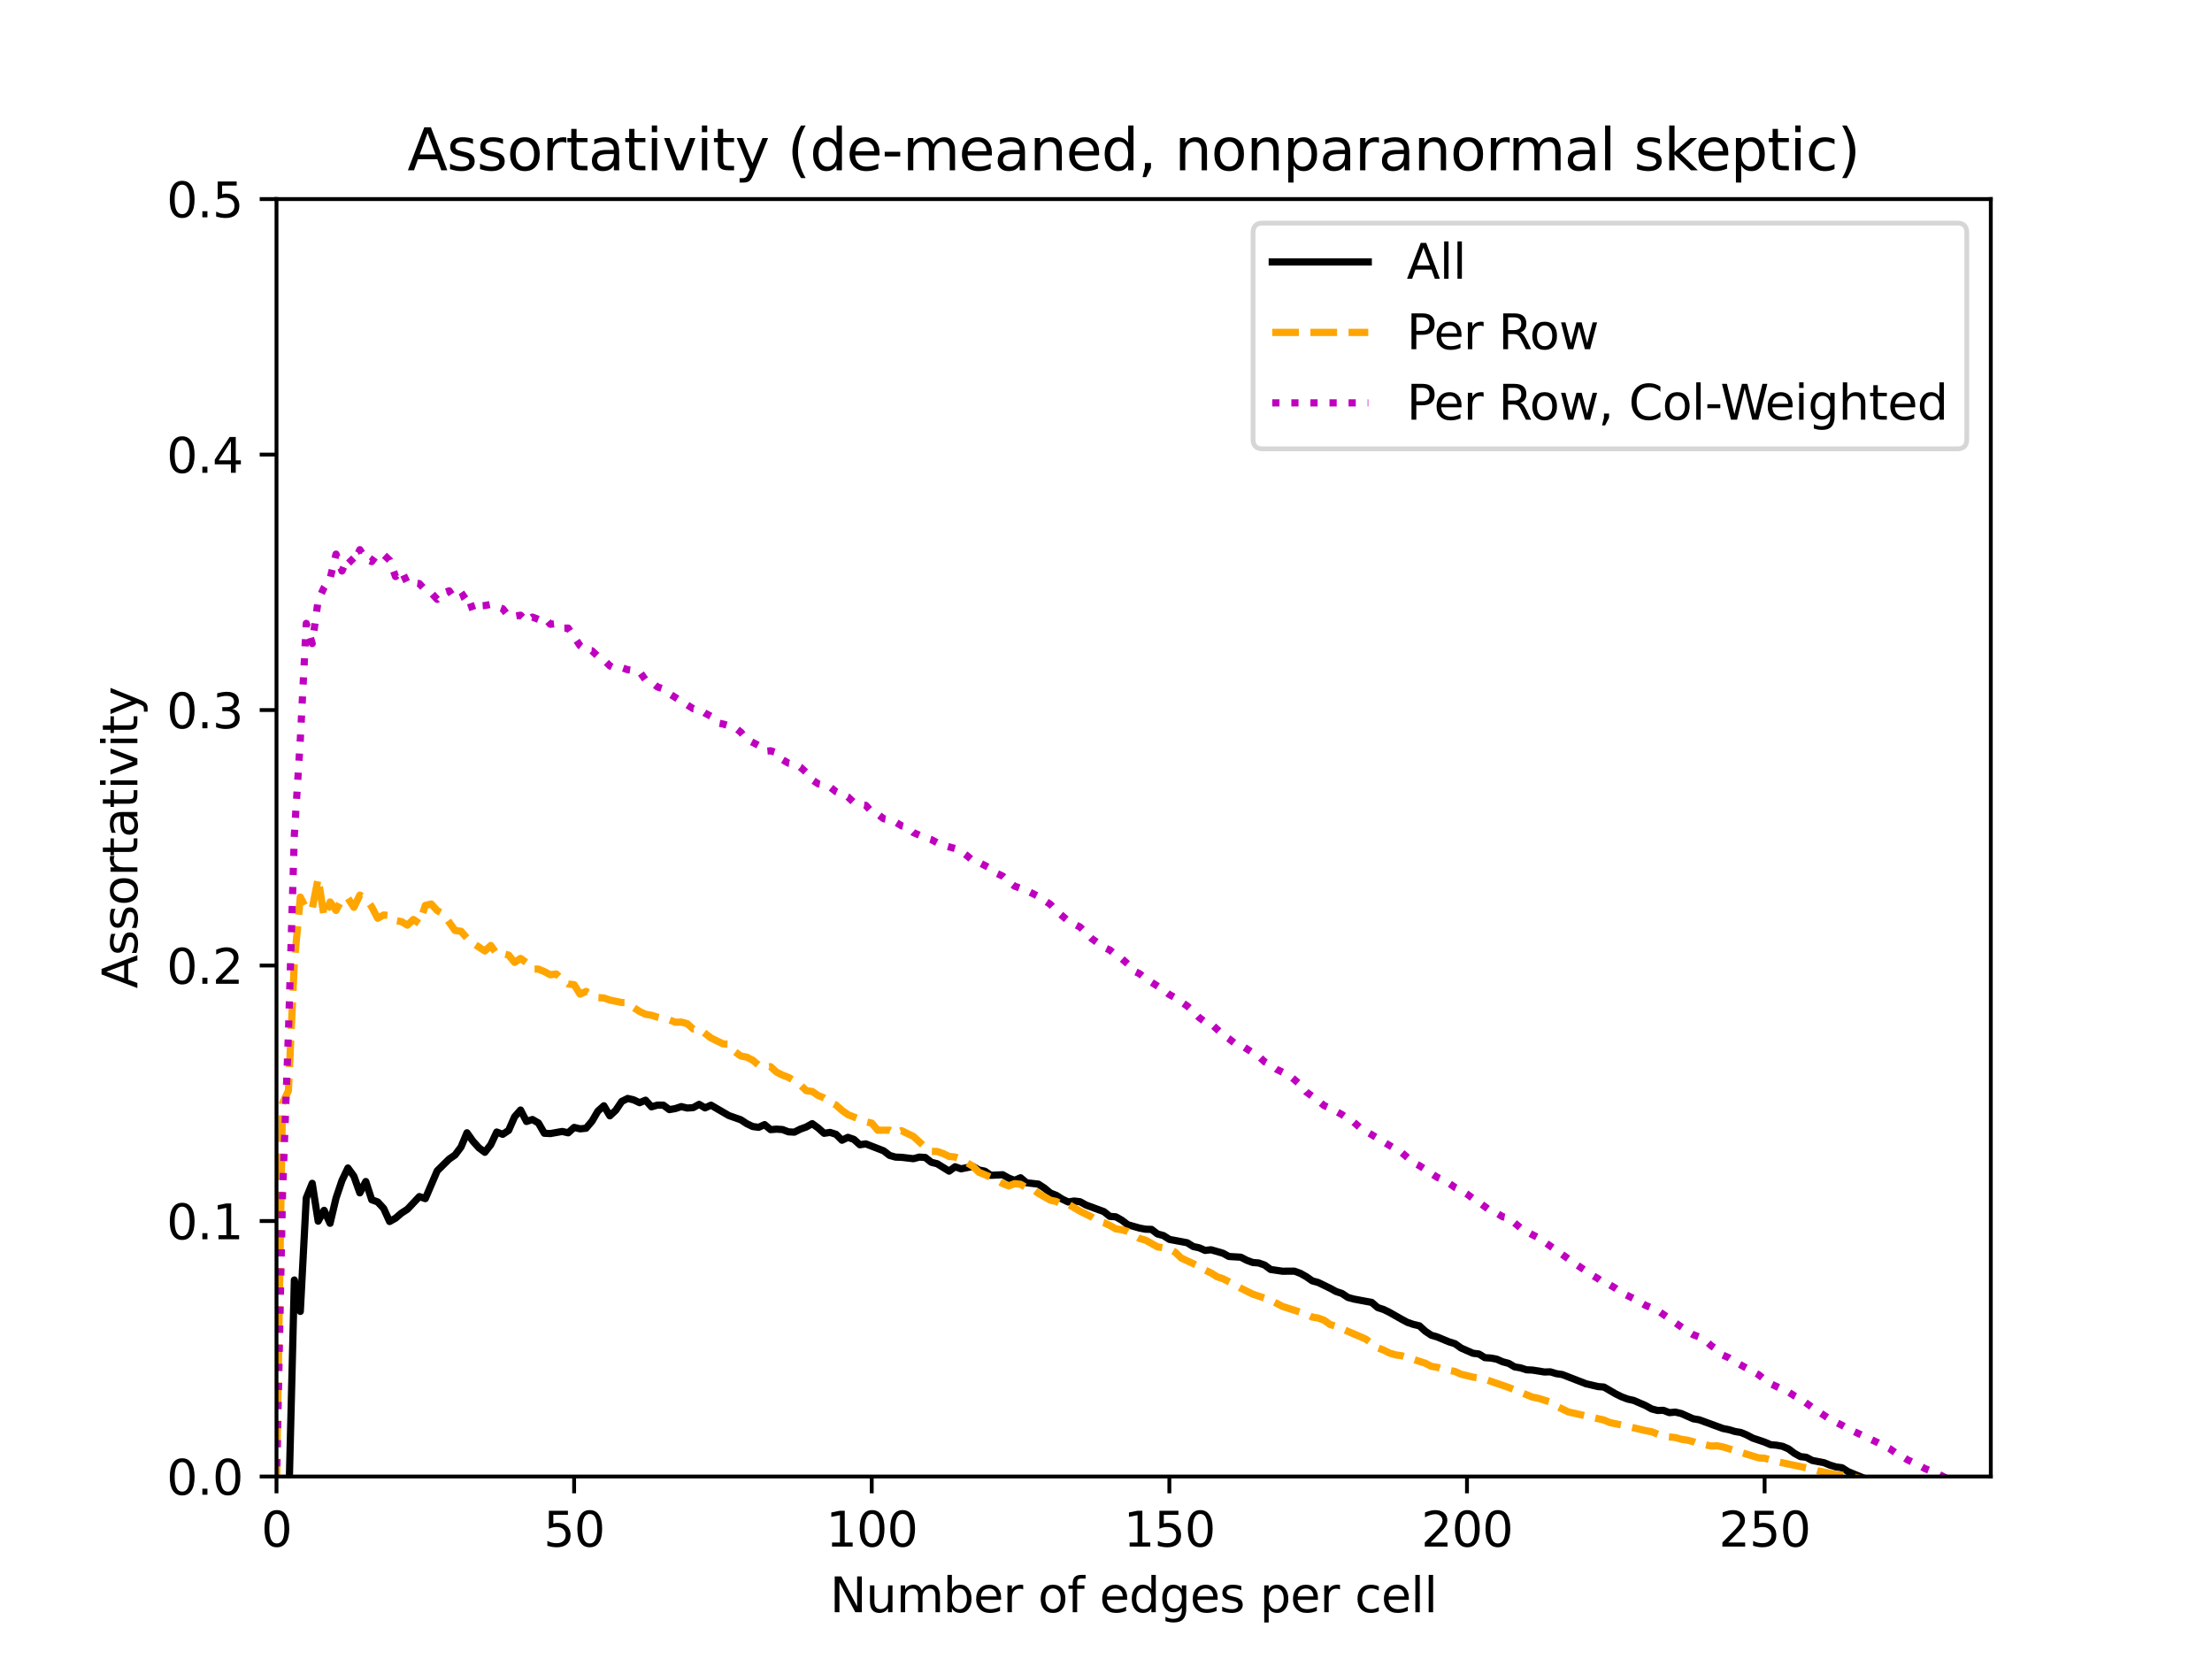 <?xml version="1.0" encoding="utf-8" standalone="no"?>
<!DOCTYPE svg PUBLIC "-//W3C//DTD SVG 1.1//EN"
  "http://www.w3.org/Graphics/SVG/1.1/DTD/svg11.dtd">
<svg xmlns:xlink="http://www.w3.org/1999/xlink" width="460.8pt" height="345.6pt" viewBox="0 0 460.8 345.6" xmlns="http://www.w3.org/2000/svg" version="1.1">
 <defs>
  <style type="text/css">*{stroke-linejoin: round; stroke-linecap: butt}</style>
 </defs>
 <g id="figure_1">
  <g id="patch_1">
   <path d="M 0 345.6 
L 460.8 345.6 
L 460.8 0 
L 0 0 
z
" style="fill: #ffffff"/>
  </g>
  <g id="axes_1">
   <g id="patch_2">
    <path d="M 57.6 307.584 
L 414.72 307.584 
L 414.72 41.472 
L 57.6 41.472 
z
" style="fill: #ffffff"/>
   </g>
   <g id="matplotlib.axis_1">
    <g id="xtick_1">
     <g id="line2d_1">
      <defs>
       <path id="mf413b64a39" d="M 0 0 
L 0 3.5 
" style="stroke: #000000; stroke-width: 0.8"/>
      </defs>
      <g>
       <use xlink:href="#mf413b64a39" x="57.6" y="307.584" style="stroke: #000000; stroke-width: 0.8"/>
      </g>
     </g>
     <g id="text_1">
      <!-- 0 -->
      <g transform="translate(54.419 322.182) scale(0.1 -0.1)">
       <defs>
        <path id="DejaVuSans-30" d="M 2034 4250 
Q 1547 4250 1301 3770 
Q 1056 3291 1056 2328 
Q 1056 1369 1301 889 
Q 1547 409 2034 409 
Q 2525 409 2770 889 
Q 3016 1369 3016 2328 
Q 3016 3291 2770 3770 
Q 2525 4250 2034 4250 
z
M 2034 4750 
Q 2819 4750 3233 4129 
Q 3647 3509 3647 2328 
Q 3647 1150 3233 529 
Q 2819 -91 2034 -91 
Q 1250 -91 836 529 
Q 422 1150 422 2328 
Q 422 3509 836 4129 
Q 1250 4750 2034 4750 
z
" transform="scale(0.016)"/>
       </defs>
       <use xlink:href="#DejaVuSans-30"/>
      </g>
     </g>
    </g>
    <g id="xtick_2">
     <g id="line2d_2">
      <g>
       <use xlink:href="#mf413b64a39" x="119.6" y="307.584" style="stroke: #000000; stroke-width: 0.8"/>
      </g>
     </g>
     <g id="text_2">
      <!-- 50 -->
      <g transform="translate(113.237 322.182) scale(0.1 -0.1)">
       <defs>
        <path id="DejaVuSans-35" d="M 691 4666 
L 3169 4666 
L 3169 4134 
L 1269 4134 
L 1269 2991 
Q 1406 3038 1543 3061 
Q 1681 3084 1819 3084 
Q 2600 3084 3056 2656 
Q 3513 2228 3513 1497 
Q 3513 744 3044 326 
Q 2575 -91 1722 -91 
Q 1428 -91 1123 -41 
Q 819 9 494 109 
L 494 744 
Q 775 591 1075 516 
Q 1375 441 1709 441 
Q 2250 441 2565 725 
Q 2881 1009 2881 1497 
Q 2881 1984 2565 2268 
Q 2250 2553 1709 2553 
Q 1456 2553 1204 2497 
Q 953 2441 691 2322 
L 691 4666 
z
" transform="scale(0.016)"/>
       </defs>
       <use xlink:href="#DejaVuSans-35"/>
       <use xlink:href="#DejaVuSans-30" x="63.623"/>
      </g>
     </g>
    </g>
    <g id="xtick_3">
     <g id="line2d_3">
      <g>
       <use xlink:href="#mf413b64a39" x="181.6" y="307.584" style="stroke: #000000; stroke-width: 0.8"/>
      </g>
     </g>
     <g id="text_3">
      <!-- 100 -->
      <g transform="translate(172.056 322.182) scale(0.1 -0.1)">
       <defs>
        <path id="DejaVuSans-31" d="M 794 531 
L 1825 531 
L 1825 4091 
L 703 3866 
L 703 4441 
L 1819 4666 
L 2450 4666 
L 2450 531 
L 3481 531 
L 3481 0 
L 794 0 
L 794 531 
z
" transform="scale(0.016)"/>
       </defs>
       <use xlink:href="#DejaVuSans-31"/>
       <use xlink:href="#DejaVuSans-30" x="63.623"/>
       <use xlink:href="#DejaVuSans-30" x="127.246"/>
      </g>
     </g>
    </g>
    <g id="xtick_4">
     <g id="line2d_4">
      <g>
       <use xlink:href="#mf413b64a39" x="243.6" y="307.584" style="stroke: #000000; stroke-width: 0.8"/>
      </g>
     </g>
     <g id="text_4">
      <!-- 150 -->
      <g transform="translate(234.056 322.182) scale(0.1 -0.1)">
       <use xlink:href="#DejaVuSans-31"/>
       <use xlink:href="#DejaVuSans-35" x="63.623"/>
       <use xlink:href="#DejaVuSans-30" x="127.246"/>
      </g>
     </g>
    </g>
    <g id="xtick_5">
     <g id="line2d_5">
      <g>
       <use xlink:href="#mf413b64a39" x="305.6" y="307.584" style="stroke: #000000; stroke-width: 0.8"/>
      </g>
     </g>
     <g id="text_5">
      <!-- 200 -->
      <g transform="translate(296.056 322.182) scale(0.1 -0.1)">
       <defs>
        <path id="DejaVuSans-32" d="M 1228 531 
L 3431 531 
L 3431 0 
L 469 0 
L 469 531 
Q 828 903 1448 1529 
Q 2069 2156 2228 2338 
Q 2531 2678 2651 2914 
Q 2772 3150 2772 3378 
Q 2772 3750 2511 3984 
Q 2250 4219 1831 4219 
Q 1534 4219 1204 4116 
Q 875 4013 500 3803 
L 500 4441 
Q 881 4594 1212 4672 
Q 1544 4750 1819 4750 
Q 2544 4750 2975 4387 
Q 3406 4025 3406 3419 
Q 3406 3131 3298 2873 
Q 3191 2616 2906 2266 
Q 2828 2175 2409 1742 
Q 1991 1309 1228 531 
z
" transform="scale(0.016)"/>
       </defs>
       <use xlink:href="#DejaVuSans-32"/>
       <use xlink:href="#DejaVuSans-30" x="63.623"/>
       <use xlink:href="#DejaVuSans-30" x="127.246"/>
      </g>
     </g>
    </g>
    <g id="xtick_6">
     <g id="line2d_6">
      <g>
       <use xlink:href="#mf413b64a39" x="367.6" y="307.584" style="stroke: #000000; stroke-width: 0.8"/>
      </g>
     </g>
     <g id="text_6">
      <!-- 250 -->
      <g transform="translate(358.056 322.182) scale(0.1 -0.1)">
       <use xlink:href="#DejaVuSans-32"/>
       <use xlink:href="#DejaVuSans-35" x="63.623"/>
       <use xlink:href="#DejaVuSans-30" x="127.246"/>
      </g>
     </g>
    </g>
    <g id="text_7">
     <!-- Number of edges per cell -->
     <g transform="translate(172.882 335.861) scale(0.1 -0.1)">
      <defs>
       <path id="DejaVuSans-4e" d="M 628 4666 
L 1478 4666 
L 3547 763 
L 3547 4666 
L 4159 4666 
L 4159 0 
L 3309 0 
L 1241 3903 
L 1241 0 
L 628 0 
L 628 4666 
z
" transform="scale(0.016)"/>
       <path id="DejaVuSans-75" d="M 544 1381 
L 544 3500 
L 1119 3500 
L 1119 1403 
Q 1119 906 1312 657 
Q 1506 409 1894 409 
Q 2359 409 2629 706 
Q 2900 1003 2900 1516 
L 2900 3500 
L 3475 3500 
L 3475 0 
L 2900 0 
L 2900 538 
Q 2691 219 2414 64 
Q 2138 -91 1772 -91 
Q 1169 -91 856 284 
Q 544 659 544 1381 
z
M 1991 3584 
L 1991 3584 
z
" transform="scale(0.016)"/>
       <path id="DejaVuSans-6d" d="M 3328 2828 
Q 3544 3216 3844 3400 
Q 4144 3584 4550 3584 
Q 5097 3584 5394 3201 
Q 5691 2819 5691 2113 
L 5691 0 
L 5113 0 
L 5113 2094 
Q 5113 2597 4934 2840 
Q 4756 3084 4391 3084 
Q 3944 3084 3684 2787 
Q 3425 2491 3425 1978 
L 3425 0 
L 2847 0 
L 2847 2094 
Q 2847 2600 2669 2842 
Q 2491 3084 2119 3084 
Q 1678 3084 1418 2786 
Q 1159 2488 1159 1978 
L 1159 0 
L 581 0 
L 581 3500 
L 1159 3500 
L 1159 2956 
Q 1356 3278 1631 3431 
Q 1906 3584 2284 3584 
Q 2666 3584 2933 3390 
Q 3200 3197 3328 2828 
z
" transform="scale(0.016)"/>
       <path id="DejaVuSans-62" d="M 3116 1747 
Q 3116 2381 2855 2742 
Q 2594 3103 2138 3103 
Q 1681 3103 1420 2742 
Q 1159 2381 1159 1747 
Q 1159 1113 1420 752 
Q 1681 391 2138 391 
Q 2594 391 2855 752 
Q 3116 1113 3116 1747 
z
M 1159 2969 
Q 1341 3281 1617 3432 
Q 1894 3584 2278 3584 
Q 2916 3584 3314 3078 
Q 3713 2572 3713 1747 
Q 3713 922 3314 415 
Q 2916 -91 2278 -91 
Q 1894 -91 1617 61 
Q 1341 213 1159 525 
L 1159 0 
L 581 0 
L 581 4863 
L 1159 4863 
L 1159 2969 
z
" transform="scale(0.016)"/>
       <path id="DejaVuSans-65" d="M 3597 1894 
L 3597 1613 
L 953 1613 
Q 991 1019 1311 708 
Q 1631 397 2203 397 
Q 2534 397 2845 478 
Q 3156 559 3463 722 
L 3463 178 
Q 3153 47 2828 -22 
Q 2503 -91 2169 -91 
Q 1331 -91 842 396 
Q 353 884 353 1716 
Q 353 2575 817 3079 
Q 1281 3584 2069 3584 
Q 2775 3584 3186 3129 
Q 3597 2675 3597 1894 
z
M 3022 2063 
Q 3016 2534 2758 2815 
Q 2500 3097 2075 3097 
Q 1594 3097 1305 2825 
Q 1016 2553 972 2059 
L 3022 2063 
z
" transform="scale(0.016)"/>
       <path id="DejaVuSans-72" d="M 2631 2963 
Q 2534 3019 2420 3045 
Q 2306 3072 2169 3072 
Q 1681 3072 1420 2755 
Q 1159 2438 1159 1844 
L 1159 0 
L 581 0 
L 581 3500 
L 1159 3500 
L 1159 2956 
Q 1341 3275 1631 3429 
Q 1922 3584 2338 3584 
Q 2397 3584 2469 3576 
Q 2541 3569 2628 3553 
L 2631 2963 
z
" transform="scale(0.016)"/>
       <path id="DejaVuSans-20" transform="scale(0.016)"/>
       <path id="DejaVuSans-6f" d="M 1959 3097 
Q 1497 3097 1228 2736 
Q 959 2375 959 1747 
Q 959 1119 1226 758 
Q 1494 397 1959 397 
Q 2419 397 2687 759 
Q 2956 1122 2956 1747 
Q 2956 2369 2687 2733 
Q 2419 3097 1959 3097 
z
M 1959 3584 
Q 2709 3584 3137 3096 
Q 3566 2609 3566 1747 
Q 3566 888 3137 398 
Q 2709 -91 1959 -91 
Q 1206 -91 779 398 
Q 353 888 353 1747 
Q 353 2609 779 3096 
Q 1206 3584 1959 3584 
z
" transform="scale(0.016)"/>
       <path id="DejaVuSans-66" d="M 2375 4863 
L 2375 4384 
L 1825 4384 
Q 1516 4384 1395 4259 
Q 1275 4134 1275 3809 
L 1275 3500 
L 2222 3500 
L 2222 3053 
L 1275 3053 
L 1275 0 
L 697 0 
L 697 3053 
L 147 3053 
L 147 3500 
L 697 3500 
L 697 3744 
Q 697 4328 969 4595 
Q 1241 4863 1831 4863 
L 2375 4863 
z
" transform="scale(0.016)"/>
       <path id="DejaVuSans-64" d="M 2906 2969 
L 2906 4863 
L 3481 4863 
L 3481 0 
L 2906 0 
L 2906 525 
Q 2725 213 2448 61 
Q 2172 -91 1784 -91 
Q 1150 -91 751 415 
Q 353 922 353 1747 
Q 353 2572 751 3078 
Q 1150 3584 1784 3584 
Q 2172 3584 2448 3432 
Q 2725 3281 2906 2969 
z
M 947 1747 
Q 947 1113 1208 752 
Q 1469 391 1925 391 
Q 2381 391 2643 752 
Q 2906 1113 2906 1747 
Q 2906 2381 2643 2742 
Q 2381 3103 1925 3103 
Q 1469 3103 1208 2742 
Q 947 2381 947 1747 
z
" transform="scale(0.016)"/>
       <path id="DejaVuSans-67" d="M 2906 1791 
Q 2906 2416 2648 2759 
Q 2391 3103 1925 3103 
Q 1463 3103 1205 2759 
Q 947 2416 947 1791 
Q 947 1169 1205 825 
Q 1463 481 1925 481 
Q 2391 481 2648 825 
Q 2906 1169 2906 1791 
z
M 3481 434 
Q 3481 -459 3084 -895 
Q 2688 -1331 1869 -1331 
Q 1566 -1331 1297 -1286 
Q 1028 -1241 775 -1147 
L 775 -588 
Q 1028 -725 1275 -790 
Q 1522 -856 1778 -856 
Q 2344 -856 2625 -561 
Q 2906 -266 2906 331 
L 2906 616 
Q 2728 306 2450 153 
Q 2172 0 1784 0 
Q 1141 0 747 490 
Q 353 981 353 1791 
Q 353 2603 747 3093 
Q 1141 3584 1784 3584 
Q 2172 3584 2450 3431 
Q 2728 3278 2906 2969 
L 2906 3500 
L 3481 3500 
L 3481 434 
z
" transform="scale(0.016)"/>
       <path id="DejaVuSans-73" d="M 2834 3397 
L 2834 2853 
Q 2591 2978 2328 3040 
Q 2066 3103 1784 3103 
Q 1356 3103 1142 2972 
Q 928 2841 928 2578 
Q 928 2378 1081 2264 
Q 1234 2150 1697 2047 
L 1894 2003 
Q 2506 1872 2764 1633 
Q 3022 1394 3022 966 
Q 3022 478 2636 193 
Q 2250 -91 1575 -91 
Q 1294 -91 989 -36 
Q 684 19 347 128 
L 347 722 
Q 666 556 975 473 
Q 1284 391 1588 391 
Q 1994 391 2212 530 
Q 2431 669 2431 922 
Q 2431 1156 2273 1281 
Q 2116 1406 1581 1522 
L 1381 1569 
Q 847 1681 609 1914 
Q 372 2147 372 2553 
Q 372 3047 722 3315 
Q 1072 3584 1716 3584 
Q 2034 3584 2315 3537 
Q 2597 3491 2834 3397 
z
" transform="scale(0.016)"/>
       <path id="DejaVuSans-70" d="M 1159 525 
L 1159 -1331 
L 581 -1331 
L 581 3500 
L 1159 3500 
L 1159 2969 
Q 1341 3281 1617 3432 
Q 1894 3584 2278 3584 
Q 2916 3584 3314 3078 
Q 3713 2572 3713 1747 
Q 3713 922 3314 415 
Q 2916 -91 2278 -91 
Q 1894 -91 1617 61 
Q 1341 213 1159 525 
z
M 3116 1747 
Q 3116 2381 2855 2742 
Q 2594 3103 2138 3103 
Q 1681 3103 1420 2742 
Q 1159 2381 1159 1747 
Q 1159 1113 1420 752 
Q 1681 391 2138 391 
Q 2594 391 2855 752 
Q 3116 1113 3116 1747 
z
" transform="scale(0.016)"/>
       <path id="DejaVuSans-63" d="M 3122 3366 
L 3122 2828 
Q 2878 2963 2633 3030 
Q 2388 3097 2138 3097 
Q 1578 3097 1268 2742 
Q 959 2388 959 1747 
Q 959 1106 1268 751 
Q 1578 397 2138 397 
Q 2388 397 2633 464 
Q 2878 531 3122 666 
L 3122 134 
Q 2881 22 2623 -34 
Q 2366 -91 2075 -91 
Q 1284 -91 818 406 
Q 353 903 353 1747 
Q 353 2603 823 3093 
Q 1294 3584 2113 3584 
Q 2378 3584 2631 3529 
Q 2884 3475 3122 3366 
z
" transform="scale(0.016)"/>
       <path id="DejaVuSans-6c" d="M 603 4863 
L 1178 4863 
L 1178 0 
L 603 0 
L 603 4863 
z
" transform="scale(0.016)"/>
      </defs>
      <use xlink:href="#DejaVuSans-4e"/>
      <use xlink:href="#DejaVuSans-75" x="74.805"/>
      <use xlink:href="#DejaVuSans-6d" x="138.184"/>
      <use xlink:href="#DejaVuSans-62" x="235.596"/>
      <use xlink:href="#DejaVuSans-65" x="299.072"/>
      <use xlink:href="#DejaVuSans-72" x="360.596"/>
      <use xlink:href="#DejaVuSans-20" x="401.709"/>
      <use xlink:href="#DejaVuSans-6f" x="433.496"/>
      <use xlink:href="#DejaVuSans-66" x="494.678"/>
      <use xlink:href="#DejaVuSans-20" x="529.883"/>
      <use xlink:href="#DejaVuSans-65" x="561.67"/>
      <use xlink:href="#DejaVuSans-64" x="623.193"/>
      <use xlink:href="#DejaVuSans-67" x="686.67"/>
      <use xlink:href="#DejaVuSans-65" x="750.146"/>
      <use xlink:href="#DejaVuSans-73" x="811.67"/>
      <use xlink:href="#DejaVuSans-20" x="863.77"/>
      <use xlink:href="#DejaVuSans-70" x="895.557"/>
      <use xlink:href="#DejaVuSans-65" x="959.033"/>
      <use xlink:href="#DejaVuSans-72" x="1020.557"/>
      <use xlink:href="#DejaVuSans-20" x="1061.67"/>
      <use xlink:href="#DejaVuSans-63" x="1093.457"/>
      <use xlink:href="#DejaVuSans-65" x="1148.438"/>
      <use xlink:href="#DejaVuSans-6c" x="1209.961"/>
      <use xlink:href="#DejaVuSans-6c" x="1237.744"/>
     </g>
    </g>
   </g>
   <g id="matplotlib.axis_2">
    <g id="ytick_1">
     <g id="line2d_7">
      <defs>
       <path id="me0d1f28320" d="M 0 0 
L -3.5 0 
" style="stroke: #000000; stroke-width: 0.8"/>
      </defs>
      <g>
       <use xlink:href="#me0d1f28320" x="57.6" y="307.584" style="stroke: #000000; stroke-width: 0.8"/>
      </g>
     </g>
     <g id="text_8">
      <!-- 0.0 -->
      <g transform="translate(34.697 311.383) scale(0.1 -0.1)">
       <defs>
        <path id="DejaVuSans-2e" d="M 684 794 
L 1344 794 
L 1344 0 
L 684 0 
L 684 794 
z
" transform="scale(0.016)"/>
       </defs>
       <use xlink:href="#DejaVuSans-30"/>
       <use xlink:href="#DejaVuSans-2e" x="63.623"/>
       <use xlink:href="#DejaVuSans-30" x="95.41"/>
      </g>
     </g>
    </g>
    <g id="ytick_2">
     <g id="line2d_8">
      <g>
       <use xlink:href="#me0d1f28320" x="57.6" y="254.362" style="stroke: #000000; stroke-width: 0.8"/>
      </g>
     </g>
     <g id="text_9">
      <!-- 0.1 -->
      <g transform="translate(34.697 258.161) scale(0.1 -0.1)">
       <use xlink:href="#DejaVuSans-30"/>
       <use xlink:href="#DejaVuSans-2e" x="63.623"/>
       <use xlink:href="#DejaVuSans-31" x="95.41"/>
      </g>
     </g>
    </g>
    <g id="ytick_3">
     <g id="line2d_9">
      <g>
       <use xlink:href="#me0d1f28320" x="57.6" y="201.139" style="stroke: #000000; stroke-width: 0.8"/>
      </g>
     </g>
     <g id="text_10">
      <!-- 0.2 -->
      <g transform="translate(34.697 204.938) scale(0.1 -0.1)">
       <use xlink:href="#DejaVuSans-30"/>
       <use xlink:href="#DejaVuSans-2e" x="63.623"/>
       <use xlink:href="#DejaVuSans-32" x="95.41"/>
      </g>
     </g>
    </g>
    <g id="ytick_4">
     <g id="line2d_10">
      <g>
       <use xlink:href="#me0d1f28320" x="57.6" y="147.917" style="stroke: #000000; stroke-width: 0.8"/>
      </g>
     </g>
     <g id="text_11">
      <!-- 0.3 -->
      <g transform="translate(34.697 151.716) scale(0.1 -0.1)">
       <defs>
        <path id="DejaVuSans-33" d="M 2597 2516 
Q 3050 2419 3304 2112 
Q 3559 1806 3559 1356 
Q 3559 666 3084 287 
Q 2609 -91 1734 -91 
Q 1441 -91 1130 -33 
Q 819 25 488 141 
L 488 750 
Q 750 597 1062 519 
Q 1375 441 1716 441 
Q 2309 441 2620 675 
Q 2931 909 2931 1356 
Q 2931 1769 2642 2001 
Q 2353 2234 1838 2234 
L 1294 2234 
L 1294 2753 
L 1863 2753 
Q 2328 2753 2575 2939 
Q 2822 3125 2822 3475 
Q 2822 3834 2567 4026 
Q 2313 4219 1838 4219 
Q 1578 4219 1281 4162 
Q 984 4106 628 3988 
L 628 4550 
Q 988 4650 1302 4700 
Q 1616 4750 1894 4750 
Q 2613 4750 3031 4423 
Q 3450 4097 3450 3541 
Q 3450 3153 3228 2886 
Q 3006 2619 2597 2516 
z
" transform="scale(0.016)"/>
       </defs>
       <use xlink:href="#DejaVuSans-30"/>
       <use xlink:href="#DejaVuSans-2e" x="63.623"/>
       <use xlink:href="#DejaVuSans-33" x="95.41"/>
      </g>
     </g>
    </g>
    <g id="ytick_5">
     <g id="line2d_11">
      <g>
       <use xlink:href="#me0d1f28320" x="57.6" y="94.694" style="stroke: #000000; stroke-width: 0.8"/>
      </g>
     </g>
     <g id="text_12">
      <!-- 0.4 -->
      <g transform="translate(34.697 98.494) scale(0.1 -0.1)">
       <defs>
        <path id="DejaVuSans-34" d="M 2419 4116 
L 825 1625 
L 2419 1625 
L 2419 4116 
z
M 2253 4666 
L 3047 4666 
L 3047 1625 
L 3713 1625 
L 3713 1100 
L 3047 1100 
L 3047 0 
L 2419 0 
L 2419 1100 
L 313 1100 
L 313 1709 
L 2253 4666 
z
" transform="scale(0.016)"/>
       </defs>
       <use xlink:href="#DejaVuSans-30"/>
       <use xlink:href="#DejaVuSans-2e" x="63.623"/>
       <use xlink:href="#DejaVuSans-34" x="95.41"/>
      </g>
     </g>
    </g>
    <g id="ytick_6">
     <g id="line2d_12">
      <g>
       <use xlink:href="#me0d1f28320" x="57.6" y="41.472" style="stroke: #000000; stroke-width: 0.8"/>
      </g>
     </g>
     <g id="text_13">
      <!-- 0.5 -->
      <g transform="translate(34.697 45.271) scale(0.1 -0.1)">
       <use xlink:href="#DejaVuSans-30"/>
       <use xlink:href="#DejaVuSans-2e" x="63.623"/>
       <use xlink:href="#DejaVuSans-35" x="95.41"/>
      </g>
     </g>
    </g>
    <g id="text_14">
     <!-- Assortativity -->
     <g transform="translate(28.617 205.914) rotate(-90) scale(0.1 -0.1)">
      <defs>
       <path id="DejaVuSans-41" d="M 2188 4044 
L 1331 1722 
L 3047 1722 
L 2188 4044 
z
M 1831 4666 
L 2547 4666 
L 4325 0 
L 3669 0 
L 3244 1197 
L 1141 1197 
L 716 0 
L 50 0 
L 1831 4666 
z
" transform="scale(0.016)"/>
       <path id="DejaVuSans-74" d="M 1172 4494 
L 1172 3500 
L 2356 3500 
L 2356 3053 
L 1172 3053 
L 1172 1153 
Q 1172 725 1289 603 
Q 1406 481 1766 481 
L 2356 481 
L 2356 0 
L 1766 0 
Q 1100 0 847 248 
Q 594 497 594 1153 
L 594 3053 
L 172 3053 
L 172 3500 
L 594 3500 
L 594 4494 
L 1172 4494 
z
" transform="scale(0.016)"/>
       <path id="DejaVuSans-61" d="M 2194 1759 
Q 1497 1759 1228 1600 
Q 959 1441 959 1056 
Q 959 750 1161 570 
Q 1363 391 1709 391 
Q 2188 391 2477 730 
Q 2766 1069 2766 1631 
L 2766 1759 
L 2194 1759 
z
M 3341 1997 
L 3341 0 
L 2766 0 
L 2766 531 
Q 2569 213 2275 61 
Q 1981 -91 1556 -91 
Q 1019 -91 701 211 
Q 384 513 384 1019 
Q 384 1609 779 1909 
Q 1175 2209 1959 2209 
L 2766 2209 
L 2766 2266 
Q 2766 2663 2505 2880 
Q 2244 3097 1772 3097 
Q 1472 3097 1187 3025 
Q 903 2953 641 2809 
L 641 3341 
Q 956 3463 1253 3523 
Q 1550 3584 1831 3584 
Q 2591 3584 2966 3190 
Q 3341 2797 3341 1997 
z
" transform="scale(0.016)"/>
       <path id="DejaVuSans-69" d="M 603 3500 
L 1178 3500 
L 1178 0 
L 603 0 
L 603 3500 
z
M 603 4863 
L 1178 4863 
L 1178 4134 
L 603 4134 
L 603 4863 
z
" transform="scale(0.016)"/>
       <path id="DejaVuSans-76" d="M 191 3500 
L 800 3500 
L 1894 563 
L 2988 3500 
L 3597 3500 
L 2284 0 
L 1503 0 
L 191 3500 
z
" transform="scale(0.016)"/>
       <path id="DejaVuSans-79" d="M 2059 -325 
Q 1816 -950 1584 -1140 
Q 1353 -1331 966 -1331 
L 506 -1331 
L 506 -850 
L 844 -850 
Q 1081 -850 1212 -737 
Q 1344 -625 1503 -206 
L 1606 56 
L 191 3500 
L 800 3500 
L 1894 763 
L 2988 3500 
L 3597 3500 
L 2059 -325 
z
" transform="scale(0.016)"/>
      </defs>
      <use xlink:href="#DejaVuSans-41"/>
      <use xlink:href="#DejaVuSans-73" x="68.408"/>
      <use xlink:href="#DejaVuSans-73" x="120.508"/>
      <use xlink:href="#DejaVuSans-6f" x="172.607"/>
      <use xlink:href="#DejaVuSans-72" x="233.789"/>
      <use xlink:href="#DejaVuSans-74" x="274.902"/>
      <use xlink:href="#DejaVuSans-61" x="314.111"/>
      <use xlink:href="#DejaVuSans-74" x="375.391"/>
      <use xlink:href="#DejaVuSans-69" x="414.6"/>
      <use xlink:href="#DejaVuSans-76" x="442.383"/>
      <use xlink:href="#DejaVuSans-69" x="501.562"/>
      <use xlink:href="#DejaVuSans-74" x="529.346"/>
      <use xlink:href="#DejaVuSans-79" x="568.555"/>
     </g>
    </g>
   </g>
   <g id="line2d_13">
    <path d="M 59.443 346.6 
L 60.08 315.909 
L 61.32 266.646 
L 62.56 273.192 
L 63.8 249.569 
L 65.04 246.51 
L 66.28 254.393 
L 67.52 252.133 
L 68.76 254.836 
L 70 249.593 
L 71.24 245.919 
L 72.48 243.314 
L 73.72 245.022 
L 74.96 248.496 
L 76.2 246.131 
L 77.44 249.941 
L 78.68 250.386 
L 79.92 251.732 
L 81.16 254.463 
L 82.4 253.769 
L 83.64 252.708 
L 84.88 251.908 
L 87.36 249.268 
L 88.6 249.694 
L 91.08 243.904 
L 93.56 241.461 
L 94.8 240.601 
L 96.04 238.94 
L 97.28 235.979 
L 98.52 237.728 
L 99.76 239.106 
L 101 240.044 
L 102.24 238.457 
L 103.48 235.821 
L 104.72 236.302 
L 105.96 235.477 
L 107.2 232.648 
L 108.44 231.235 
L 109.68 233.625 
L 110.92 233.214 
L 112.16 233.936 
L 113.4 236.083 
L 114.64 236.145 
L 117.12 235.702 
L 118.36 235.987 
L 119.6 234.862 
L 120.84 235.157 
L 122.08 235.034 
L 123.32 233.576 
L 124.56 231.463 
L 125.8 230.356 
L 127.04 232.447 
L 128.28 231.294 
L 129.52 229.451 
L 130.76 228.829 
L 132 229.124 
L 133.24 229.71 
L 134.48 229.191 
L 135.72 230.571 
L 136.96 230.215 
L 138.2 230.229 
L 139.44 231.152 
L 140.68 230.938 
L 141.92 230.523 
L 143.16 230.824 
L 144.4 230.742 
L 145.64 230.058 
L 146.88 230.793 
L 148.12 230.23 
L 151.84 232.396 
L 154.32 233.267 
L 155.56 234.08 
L 156.8 234.677 
L 158.04 234.842 
L 159.28 234.28 
L 160.52 235.325 
L 161.76 235.224 
L 163 235.303 
L 164.24 235.781 
L 165.48 235.848 
L 166.72 235.221 
L 167.96 234.772 
L 169.2 234.075 
L 170.44 234.98 
L 171.68 236.087 
L 172.92 235.901 
L 174.16 236.297 
L 175.4 237.532 
L 176.64 236.928 
L 177.88 237.357 
L 179.12 238.475 
L 180.36 238.288 
L 184.08 239.739 
L 185.32 240.694 
L 186.56 241.046 
L 187.8 241.089 
L 190.28 241.377 
L 191.52 241.042 
L 192.76 241.127 
L 194 242.122 
L 195.24 242.432 
L 197.72 243.97 
L 198.96 243.058 
L 200.2 243.488 
L 202.68 242.992 
L 203.92 243.729 
L 205.16 243.975 
L 206.4 244.837 
L 208.88 244.72 
L 210.12 245.416 
L 211.36 245.891 
L 212.6 245.351 
L 213.84 246.39 
L 216.32 246.676 
L 217.56 247.489 
L 218.8 248.524 
L 220.04 249.011 
L 221.28 249.801 
L 222.52 250.389 
L 223.76 250.196 
L 225 250.342 
L 226.24 251.034 
L 229.96 252.4 
L 231.2 253.393 
L 232.44 253.48 
L 233.68 254.179 
L 234.92 255.127 
L 237.4 255.834 
L 238.64 256.068 
L 239.88 256.105 
L 241.12 257.055 
L 242.36 257.39 
L 243.6 258.188 
L 247.32 258.89 
L 248.56 259.67 
L 249.8 259.941 
L 251.04 260.48 
L 252.28 260.35 
L 254.76 261.069 
L 256 261.749 
L 258.48 261.896 
L 259.72 262.537 
L 260.96 263 
L 262.2 263.099 
L 263.44 263.533 
L 264.68 264.45 
L 267.16 264.817 
L 269.64 264.802 
L 270.88 265.26 
L 272.12 265.952 
L 273.36 266.822 
L 274.6 267.162 
L 277.08 268.364 
L 278.32 269.042 
L 279.56 269.453 
L 280.8 270.279 
L 282.04 270.619 
L 285.76 271.32 
L 287 272.39 
L 288.24 272.793 
L 289.48 273.403 
L 291.96 274.811 
L 293.2 275.477 
L 294.44 275.901 
L 295.68 276.191 
L 296.92 277.32 
L 298.16 278.15 
L 299.4 278.513 
L 301.88 279.54 
L 303.12 279.926 
L 304.36 280.815 
L 306.84 281.906 
L 308.08 282.061 
L 309.32 282.824 
L 310.56 282.907 
L 311.8 283.142 
L 313.04 283.689 
L 314.28 284.014 
L 315.52 284.746 
L 316.76 284.954 
L 318 285.356 
L 319.24 285.41 
L 321.72 285.811 
L 322.96 285.781 
L 324.2 286.157 
L 325.44 286.34 
L 330.4 288.266 
L 332.88 288.847 
L 334.12 288.947 
L 336.6 290.384 
L 337.84 290.994 
L 339.08 291.457 
L 340.32 291.731 
L 342.8 292.8 
L 344.04 293.494 
L 345.28 293.821 
L 346.52 293.796 
L 347.76 294.279 
L 349 294.169 
L 350.24 294.463 
L 352.72 295.556 
L 353.96 295.766 
L 358.92 297.58 
L 360.16 297.827 
L 361.4 298.198 
L 362.64 298.41 
L 363.88 298.924 
L 365.12 299.58 
L 367.6 300.417 
L 368.84 300.951 
L 370.08 301.063 
L 371.32 301.287 
L 372.56 301.819 
L 373.8 302.746 
L 375.04 303.43 
L 376.28 303.581 
L 377.52 304.237 
L 380 304.719 
L 381.24 305.221 
L 382.48 305.592 
L 383.72 305.755 
L 384.96 306.555 
L 388.68 308.087 
L 391.16 309.258 
L 392.4 309.867 
L 393.64 309.696 
L 409.76 309.448 
L 414.72 309.438 
L 414.72 309.438 
" clip-path="url(#pf6bc89d2a5)" style="fill: none; stroke: #000000; stroke-width: 1.5; stroke-linecap: square"/>
   </g>
   <g id="line2d_14">
    <path d="M 57.6 309.438 
L 58.84 229.857 
L 60.08 227.247 
L 61.32 200.477 
L 62.56 186.875 
L 63.8 189.312 
L 65.04 189.307 
L 66.28 182.969 
L 67.52 191.021 
L 68.76 187.894 
L 70 189.66 
L 71.24 187.271 
L 72.48 187.099 
L 73.72 189.012 
L 74.96 186.463 
L 76.2 187.153 
L 77.44 188.915 
L 78.68 191.297 
L 79.92 190.612 
L 81.16 190.712 
L 82.4 191.783 
L 83.64 191.987 
L 84.88 192.723 
L 86.12 191.538 
L 87.36 192.392 
L 88.6 188.616 
L 89.84 188.318 
L 91.08 189.695 
L 92.32 190.363 
L 94.8 193.844 
L 96.04 193.996 
L 97.28 195.438 
L 98.52 196.476 
L 101 198.106 
L 102.24 196.961 
L 103.48 198.717 
L 104.72 198.646 
L 105.96 198.963 
L 107.2 200.482 
L 108.44 199.652 
L 109.68 200.554 
L 110.92 201.89 
L 112.16 201.879 
L 113.4 202.402 
L 114.64 203.064 
L 115.88 202.89 
L 117.12 204.09 
L 118.36 204.983 
L 119.6 205.132 
L 120.84 207.098 
L 122.08 206.526 
L 124.56 207.817 
L 125.8 207.896 
L 127.04 208.325 
L 129.52 208.844 
L 130.76 208.861 
L 132 209.894 
L 133.24 210.711 
L 134.48 211.288 
L 135.72 211.5 
L 136.96 211.891 
L 139.44 212.464 
L 140.68 212.947 
L 141.92 212.915 
L 143.16 213.248 
L 144.4 214.361 
L 145.64 214.329 
L 148.12 216.235 
L 150.6 217.459 
L 151.84 217.523 
L 153.08 219.079 
L 154.32 219.983 
L 155.56 220.217 
L 156.8 220.848 
L 158.04 221.908 
L 159.28 222.333 
L 160.52 222.202 
L 161.76 223.335 
L 163 223.965 
L 164.24 224.436 
L 165.48 225.156 
L 166.72 226.012 
L 167.96 227.207 
L 169.2 227.371 
L 170.44 228.214 
L 171.68 228.722 
L 172.92 229.563 
L 174.16 230.196 
L 175.4 231.315 
L 176.64 232.196 
L 180.36 233.679 
L 181.6 233.96 
L 182.84 235.442 
L 185.32 235.432 
L 186.56 236.108 
L 187.8 235.534 
L 190.28 236.741 
L 192.76 239.011 
L 194 239.847 
L 195.24 239.879 
L 196.48 240.302 
L 197.72 240.909 
L 198.96 241.027 
L 200.2 241.43 
L 202.68 242.975 
L 203.92 244.207 
L 206.4 245.236 
L 208.88 246.558 
L 210.12 247.045 
L 211.36 246.578 
L 212.6 246.704 
L 213.84 247.425 
L 215.08 247.627 
L 216.32 248.598 
L 218.8 250.022 
L 220.04 250.288 
L 221.28 250.945 
L 222.52 250.855 
L 225 252.322 
L 227.48 253.545 
L 228.72 254.345 
L 229.96 254.7 
L 231.2 255.28 
L 232.44 255.996 
L 233.68 256.176 
L 234.92 256.534 
L 237.4 258.002 
L 238.64 258.351 
L 241.12 259.739 
L 243.6 260.135 
L 244.84 260.884 
L 246.08 262.081 
L 249.8 263.814 
L 251.04 264.581 
L 252.28 265.176 
L 253.52 265.959 
L 254.76 266.375 
L 257.24 267.632 
L 258.48 268.353 
L 260.96 269.592 
L 264.68 270.834 
L 267.16 272.148 
L 272.12 273.754 
L 273.36 274.364 
L 274.6 274.574 
L 275.84 275.027 
L 277.08 275.924 
L 278.32 276.285 
L 284.52 278.957 
L 287 280.779 
L 288.24 281.252 
L 289.48 281.876 
L 290.72 282.243 
L 291.96 282.413 
L 296.92 283.984 
L 298.16 284.632 
L 299.4 284.828 
L 300.64 285.215 
L 303.12 285.708 
L 304.36 286.272 
L 306.84 286.881 
L 308.08 287.044 
L 309.32 287.325 
L 314.28 289.032 
L 319.24 291.046 
L 320.48 291.296 
L 322.96 292.075 
L 324.2 292.903 
L 326.68 294.121 
L 334.12 295.812 
L 335.36 296.345 
L 337.84 296.858 
L 342.8 298.028 
L 344.04 298.256 
L 346.52 299.231 
L 349 299.461 
L 350.24 299.826 
L 351.48 300.004 
L 352.72 300.325 
L 353.96 300.853 
L 355.2 300.963 
L 356.44 301.239 
L 357.68 301.186 
L 358.92 301.421 
L 366.36 303.693 
L 367.6 303.778 
L 370.08 304.468 
L 377.52 306.034 
L 378.76 306.41 
L 382.48 307.198 
L 384.96 307.412 
L 388.68 308.271 
L 394.88 309.061 
L 396.12 309.059 
L 398.6 309.308 
L 404.8 309.517 
L 414.72 309.438 
L 414.72 309.438 
" clip-path="url(#pf6bc89d2a5)" style="fill: none; stroke-dasharray: 5.55,2.4; stroke-dashoffset: 0; stroke: #ffa500; stroke-width: 1.5"/>
   </g>
   <g id="line2d_15">
    <path d="M 57.6 309.438 
L 58.84 249.236 
L 60.08 215.388 
L 61.32 173.884 
L 62.56 154.054 
L 63.8 129.859 
L 65.04 134.065 
L 66.28 125.063 
L 67.52 122.384 
L 68.76 120.533 
L 70 115.431 
L 71.24 118.948 
L 72.48 116.079 
L 73.72 117.359 
L 74.96 114.505 
L 76.2 116.518 
L 77.44 116.986 
L 78.68 115.313 
L 79.92 115.539 
L 81.16 116.696 
L 82.4 120.107 
L 83.64 118.836 
L 84.88 121.524 
L 86.12 121.398 
L 87.36 121.574 
L 88.6 122.918 
L 89.84 123.513 
L 91.08 124.86 
L 92.32 123.573 
L 93.56 123.073 
L 94.8 124.892 
L 96.04 124.38 
L 97.28 123.515 
L 98.52 127.195 
L 99.76 126.233 
L 101 126.144 
L 102.24 125.901 
L 104.72 126.803 
L 105.96 128.364 
L 107.2 128.354 
L 108.44 128.156 
L 109.68 129.402 
L 110.92 128.554 
L 112.16 129.023 
L 113.4 128.622 
L 114.64 130.046 
L 115.88 129.917 
L 117.12 130.862 
L 118.36 130.841 
L 120.84 134.519 
L 122.08 135.472 
L 123.32 135.563 
L 124.56 136.748 
L 125.8 137.478 
L 127.04 138.705 
L 128.28 139.313 
L 129.52 139.086 
L 130.76 139.513 
L 133.24 139.921 
L 134.48 141.649 
L 135.72 142.074 
L 136.96 143.105 
L 138.2 143.522 
L 139.44 144.508 
L 144.4 147.633 
L 145.64 147.736 
L 146.88 148.562 
L 148.12 149.22 
L 149.36 150.584 
L 150.6 150.818 
L 153.08 151.545 
L 154.32 152.525 
L 155.56 153.998 
L 158.04 155.302 
L 159.28 156.52 
L 160.52 156.403 
L 161.76 156.792 
L 163 158.247 
L 164.24 158.98 
L 165.48 159.188 
L 166.72 159.807 
L 167.96 160.922 
L 169.2 162.456 
L 170.44 163.28 
L 171.68 163.516 
L 172.92 163.949 
L 174.16 164.931 
L 176.64 166.015 
L 177.88 167.187 
L 179.12 167.6 
L 180.36 167.764 
L 181.6 169.132 
L 182.84 169.61 
L 184.08 170.56 
L 185.32 170.771 
L 186.56 171.263 
L 187.8 172.02 
L 189.04 172.298 
L 190.28 173.444 
L 192.76 174.529 
L 194 174.902 
L 195.24 175.568 
L 196.48 176.082 
L 198.96 176.771 
L 200.2 177.355 
L 201.44 178.249 
L 202.68 179.33 
L 203.92 179.648 
L 206.4 180.943 
L 207.64 181.938 
L 208.88 182.508 
L 210.12 183.647 
L 211.36 184.603 
L 213.84 185.502 
L 216.32 186.742 
L 218.8 188.386 
L 220.04 189.739 
L 222.52 191.84 
L 225 193.119 
L 227.48 195.57 
L 229.96 197.339 
L 231.2 197.912 
L 232.44 198.945 
L 233.68 199.7 
L 234.92 200.809 
L 236.16 202.254 
L 237.4 202.844 
L 238.64 203.852 
L 242.36 206.191 
L 243.6 207.193 
L 244.84 207.86 
L 247.32 209.568 
L 248.56 210.673 
L 249.8 211.972 
L 251.04 212.889 
L 252.28 213.261 
L 254.76 215.553 
L 256 216.377 
L 257.24 217.353 
L 258.48 217.681 
L 260.96 219.297 
L 262.2 220.027 
L 263.44 221.191 
L 264.68 221.847 
L 265.92 222.741 
L 267.16 223.355 
L 268.4 223.819 
L 270.88 225.989 
L 272.12 227.472 
L 274.6 229.285 
L 275.84 230.324 
L 277.08 230.825 
L 279.56 232.19 
L 280.8 233.079 
L 282.04 233.79 
L 283.28 234.89 
L 290.72 239.388 
L 291.96 240.069 
L 294.44 242.201 
L 295.68 242.819 
L 299.4 245.259 
L 300.64 245.779 
L 301.88 246.508 
L 303.12 247.377 
L 304.36 247.953 
L 305.6 248.737 
L 306.84 249.669 
L 308.08 250.437 
L 310.56 252.293 
L 311.8 252.717 
L 313.04 253.473 
L 314.28 253.713 
L 316.76 255.816 
L 319.24 257.226 
L 320.48 257.861 
L 324.2 260.444 
L 327.92 263.111 
L 331.64 265.623 
L 332.88 266.353 
L 334.12 267.312 
L 335.36 267.674 
L 336.6 268.404 
L 337.84 269.291 
L 340.32 270.528 
L 342.8 271.936 
L 345.28 272.967 
L 351.48 277.289 
L 352.72 278.04 
L 353.96 278.512 
L 355.2 279.171 
L 356.44 280.31 
L 357.68 281.18 
L 358.92 282.304 
L 360.16 282.857 
L 361.4 283.682 
L 366.36 286.383 
L 367.6 287.407 
L 368.84 288.251 
L 371.32 289.427 
L 372.56 289.974 
L 373.8 290.781 
L 375.04 291.404 
L 377.52 293.183 
L 381.24 295.685 
L 383.72 296.91 
L 384.96 297.618 
L 391.16 300.515 
L 393.64 301.778 
L 394.88 302.651 
L 396.12 303.299 
L 397.36 304.103 
L 399.84 305.301 
L 401.08 305.975 
L 403.56 306.94 
L 406.04 308.245 
L 409.76 309.325 
L 412.24 309.458 
L 414.72 309.438 
L 414.72 309.438 
" clip-path="url(#pf6bc89d2a5)" style="fill: none; stroke-dasharray: 1.5,2.475; stroke-dashoffset: 0; stroke: #bf00bf; stroke-width: 1.5"/>
   </g>
   <g id="patch_3">
    <path d="M 57.6 307.584 
L 57.6 41.472 
" style="fill: none; stroke: #000000; stroke-width: 0.8; stroke-linejoin: miter; stroke-linecap: square"/>
   </g>
   <g id="patch_4">
    <path d="M 414.72 307.584 
L 414.72 41.472 
" style="fill: none; stroke: #000000; stroke-width: 0.8; stroke-linejoin: miter; stroke-linecap: square"/>
   </g>
   <g id="patch_5">
    <path d="M 57.6 307.584 
L 414.72 307.584 
" style="fill: none; stroke: #000000; stroke-width: 0.8; stroke-linejoin: miter; stroke-linecap: square"/>
   </g>
   <g id="patch_6">
    <path d="M 57.6 41.472 
L 414.72 41.472 
" style="fill: none; stroke: #000000; stroke-width: 0.8; stroke-linejoin: miter; stroke-linecap: square"/>
   </g>
   <g id="text_15">
    <!-- Assortativity (de-meaned, nonparanormal skeptic) -->
    <g transform="translate(84.875 35.472) scale(0.12 -0.12)">
     <defs>
      <path id="DejaVuSans-28" d="M 1984 4856 
Q 1566 4138 1362 3434 
Q 1159 2731 1159 2009 
Q 1159 1288 1364 580 
Q 1569 -128 1984 -844 
L 1484 -844 
Q 1016 -109 783 600 
Q 550 1309 550 2009 
Q 550 2706 781 3412 
Q 1013 4119 1484 4856 
L 1984 4856 
z
" transform="scale(0.016)"/>
      <path id="DejaVuSans-2d" d="M 313 2009 
L 1997 2009 
L 1997 1497 
L 313 1497 
L 313 2009 
z
" transform="scale(0.016)"/>
      <path id="DejaVuSans-6e" d="M 3513 2113 
L 3513 0 
L 2938 0 
L 2938 2094 
Q 2938 2591 2744 2837 
Q 2550 3084 2163 3084 
Q 1697 3084 1428 2787 
Q 1159 2491 1159 1978 
L 1159 0 
L 581 0 
L 581 3500 
L 1159 3500 
L 1159 2956 
Q 1366 3272 1645 3428 
Q 1925 3584 2291 3584 
Q 2894 3584 3203 3211 
Q 3513 2838 3513 2113 
z
" transform="scale(0.016)"/>
      <path id="DejaVuSans-2c" d="M 750 794 
L 1409 794 
L 1409 256 
L 897 -744 
L 494 -744 
L 750 256 
L 750 794 
z
" transform="scale(0.016)"/>
      <path id="DejaVuSans-6b" d="M 581 4863 
L 1159 4863 
L 1159 1991 
L 2875 3500 
L 3609 3500 
L 1753 1863 
L 3688 0 
L 2938 0 
L 1159 1709 
L 1159 0 
L 581 0 
L 581 4863 
z
" transform="scale(0.016)"/>
      <path id="DejaVuSans-29" d="M 513 4856 
L 1013 4856 
Q 1481 4119 1714 3412 
Q 1947 2706 1947 2009 
Q 1947 1309 1714 600 
Q 1481 -109 1013 -844 
L 513 -844 
Q 928 -128 1133 580 
Q 1338 1288 1338 2009 
Q 1338 2731 1133 3434 
Q 928 4138 513 4856 
z
" transform="scale(0.016)"/>
     </defs>
     <use xlink:href="#DejaVuSans-41"/>
     <use xlink:href="#DejaVuSans-73" x="68.408"/>
     <use xlink:href="#DejaVuSans-73" x="120.508"/>
     <use xlink:href="#DejaVuSans-6f" x="172.607"/>
     <use xlink:href="#DejaVuSans-72" x="233.789"/>
     <use xlink:href="#DejaVuSans-74" x="274.902"/>
     <use xlink:href="#DejaVuSans-61" x="314.111"/>
     <use xlink:href="#DejaVuSans-74" x="375.391"/>
     <use xlink:href="#DejaVuSans-69" x="414.6"/>
     <use xlink:href="#DejaVuSans-76" x="442.383"/>
     <use xlink:href="#DejaVuSans-69" x="501.562"/>
     <use xlink:href="#DejaVuSans-74" x="529.346"/>
     <use xlink:href="#DejaVuSans-79" x="568.555"/>
     <use xlink:href="#DejaVuSans-20" x="627.734"/>
     <use xlink:href="#DejaVuSans-28" x="659.521"/>
     <use xlink:href="#DejaVuSans-64" x="698.535"/>
     <use xlink:href="#DejaVuSans-65" x="762.012"/>
     <use xlink:href="#DejaVuSans-2d" x="823.535"/>
     <use xlink:href="#DejaVuSans-6d" x="859.619"/>
     <use xlink:href="#DejaVuSans-65" x="957.031"/>
     <use xlink:href="#DejaVuSans-61" x="1018.555"/>
     <use xlink:href="#DejaVuSans-6e" x="1079.834"/>
     <use xlink:href="#DejaVuSans-65" x="1143.213"/>
     <use xlink:href="#DejaVuSans-64" x="1204.736"/>
     <use xlink:href="#DejaVuSans-2c" x="1268.213"/>
     <use xlink:href="#DejaVuSans-20" x="1300"/>
     <use xlink:href="#DejaVuSans-6e" x="1331.787"/>
     <use xlink:href="#DejaVuSans-6f" x="1395.166"/>
     <use xlink:href="#DejaVuSans-6e" x="1456.348"/>
     <use xlink:href="#DejaVuSans-70" x="1519.727"/>
     <use xlink:href="#DejaVuSans-61" x="1583.203"/>
     <use xlink:href="#DejaVuSans-72" x="1644.482"/>
     <use xlink:href="#DejaVuSans-61" x="1685.596"/>
     <use xlink:href="#DejaVuSans-6e" x="1746.875"/>
     <use xlink:href="#DejaVuSans-6f" x="1810.254"/>
     <use xlink:href="#DejaVuSans-72" x="1871.436"/>
     <use xlink:href="#DejaVuSans-6d" x="1910.799"/>
     <use xlink:href="#DejaVuSans-61" x="2008.211"/>
     <use xlink:href="#DejaVuSans-6c" x="2069.49"/>
     <use xlink:href="#DejaVuSans-20" x="2097.273"/>
     <use xlink:href="#DejaVuSans-73" x="2129.061"/>
     <use xlink:href="#DejaVuSans-6b" x="2181.16"/>
     <use xlink:href="#DejaVuSans-65" x="2235.445"/>
     <use xlink:href="#DejaVuSans-70" x="2296.969"/>
     <use xlink:href="#DejaVuSans-74" x="2360.445"/>
     <use xlink:href="#DejaVuSans-69" x="2399.654"/>
     <use xlink:href="#DejaVuSans-63" x="2427.438"/>
     <use xlink:href="#DejaVuSans-29" x="2482.418"/>
    </g>
   </g>
   <g id="legend_1">
    <g id="patch_7">
     <path d="M 263.033 93.506 
L 407.72 93.506 
Q 409.72 93.506 409.72 91.506 
L 409.72 48.472 
Q 409.72 46.472 407.72 46.472 
L 263.033 46.472 
Q 261.033 46.472 261.033 48.472 
L 261.033 91.506 
Q 261.033 93.506 263.033 93.506 
z
" style="fill: #ffffff; opacity: 0.8; stroke: #cccccc; stroke-linejoin: miter"/>
    </g>
    <g id="line2d_16">
     <path d="M 265.033 54.57 
L 275.033 54.57 
L 285.033 54.57 
" style="fill: none; stroke: #000000; stroke-width: 1.5; stroke-linecap: square"/>
    </g>
    <g id="text_16">
     <!-- All -->
     <g transform="translate(293.033 58.07) scale(0.1 -0.1)">
      <use xlink:href="#DejaVuSans-41"/>
      <use xlink:href="#DejaVuSans-6c" x="68.408"/>
      <use xlink:href="#DejaVuSans-6c" x="96.191"/>
     </g>
    </g>
    <g id="line2d_17">
     <path d="M 265.033 69.249 
L 275.033 69.249 
L 285.033 69.249 
" style="fill: none; stroke-dasharray: 5.55,2.4; stroke-dashoffset: 0; stroke: #ffa500; stroke-width: 1.5"/>
    </g>
    <g id="text_17">
     <!-- Per Row -->
     <g transform="translate(293.033 72.749) scale(0.1 -0.1)">
      <defs>
       <path id="DejaVuSans-50" d="M 1259 4147 
L 1259 2394 
L 2053 2394 
Q 2494 2394 2734 2622 
Q 2975 2850 2975 3272 
Q 2975 3691 2734 3919 
Q 2494 4147 2053 4147 
L 1259 4147 
z
M 628 4666 
L 2053 4666 
Q 2838 4666 3239 4311 
Q 3641 3956 3641 3272 
Q 3641 2581 3239 2228 
Q 2838 1875 2053 1875 
L 1259 1875 
L 1259 0 
L 628 0 
L 628 4666 
z
" transform="scale(0.016)"/>
       <path id="DejaVuSans-52" d="M 2841 2188 
Q 3044 2119 3236 1894 
Q 3428 1669 3622 1275 
L 4263 0 
L 3584 0 
L 2988 1197 
Q 2756 1666 2539 1819 
Q 2322 1972 1947 1972 
L 1259 1972 
L 1259 0 
L 628 0 
L 628 4666 
L 2053 4666 
Q 2853 4666 3247 4331 
Q 3641 3997 3641 3322 
Q 3641 2881 3436 2590 
Q 3231 2300 2841 2188 
z
M 1259 4147 
L 1259 2491 
L 2053 2491 
Q 2509 2491 2742 2702 
Q 2975 2913 2975 3322 
Q 2975 3731 2742 3939 
Q 2509 4147 2053 4147 
L 1259 4147 
z
" transform="scale(0.016)"/>
       <path id="DejaVuSans-77" d="M 269 3500 
L 844 3500 
L 1563 769 
L 2278 3500 
L 2956 3500 
L 3675 769 
L 4391 3500 
L 4966 3500 
L 4050 0 
L 3372 0 
L 2619 2869 
L 1863 0 
L 1184 0 
L 269 3500 
z
" transform="scale(0.016)"/>
      </defs>
      <use xlink:href="#DejaVuSans-50"/>
      <use xlink:href="#DejaVuSans-65" x="56.678"/>
      <use xlink:href="#DejaVuSans-72" x="118.201"/>
      <use xlink:href="#DejaVuSans-20" x="159.314"/>
      <use xlink:href="#DejaVuSans-52" x="191.102"/>
      <use xlink:href="#DejaVuSans-6f" x="256.084"/>
      <use xlink:href="#DejaVuSans-77" x="317.266"/>
     </g>
    </g>
    <g id="line2d_18">
     <path d="M 265.033 83.927 
L 275.033 83.927 
L 285.033 83.927 
" style="fill: none; stroke-dasharray: 1.5,2.475; stroke-dashoffset: 0; stroke: #bf00bf; stroke-width: 1.5"/>
    </g>
    <g id="text_18">
     <!-- Per Row, Col-Weighted -->
     <g transform="translate(293.033 87.427) scale(0.1 -0.1)">
      <defs>
       <path id="DejaVuSans-43" d="M 4122 4306 
L 4122 3641 
Q 3803 3938 3442 4084 
Q 3081 4231 2675 4231 
Q 1875 4231 1450 3742 
Q 1025 3253 1025 2328 
Q 1025 1406 1450 917 
Q 1875 428 2675 428 
Q 3081 428 3442 575 
Q 3803 722 4122 1019 
L 4122 359 
Q 3791 134 3420 21 
Q 3050 -91 2638 -91 
Q 1578 -91 968 557 
Q 359 1206 359 2328 
Q 359 3453 968 4101 
Q 1578 4750 2638 4750 
Q 3056 4750 3426 4639 
Q 3797 4528 4122 4306 
z
" transform="scale(0.016)"/>
       <path id="DejaVuSans-57" d="M 213 4666 
L 850 4666 
L 1831 722 
L 2809 4666 
L 3519 4666 
L 4500 722 
L 5478 4666 
L 6119 4666 
L 4947 0 
L 4153 0 
L 3169 4050 
L 2175 0 
L 1381 0 
L 213 4666 
z
" transform="scale(0.016)"/>
       <path id="DejaVuSans-68" d="M 3513 2113 
L 3513 0 
L 2938 0 
L 2938 2094 
Q 2938 2591 2744 2837 
Q 2550 3084 2163 3084 
Q 1697 3084 1428 2787 
Q 1159 2491 1159 1978 
L 1159 0 
L 581 0 
L 581 4863 
L 1159 4863 
L 1159 2956 
Q 1366 3272 1645 3428 
Q 1925 3584 2291 3584 
Q 2894 3584 3203 3211 
Q 3513 2838 3513 2113 
z
" transform="scale(0.016)"/>
      </defs>
      <use xlink:href="#DejaVuSans-50"/>
      <use xlink:href="#DejaVuSans-65" x="56.678"/>
      <use xlink:href="#DejaVuSans-72" x="118.201"/>
      <use xlink:href="#DejaVuSans-20" x="159.314"/>
      <use xlink:href="#DejaVuSans-52" x="191.102"/>
      <use xlink:href="#DejaVuSans-6f" x="256.084"/>
      <use xlink:href="#DejaVuSans-77" x="317.266"/>
      <use xlink:href="#DejaVuSans-2c" x="399.053"/>
      <use xlink:href="#DejaVuSans-20" x="430.84"/>
      <use xlink:href="#DejaVuSans-43" x="462.627"/>
      <use xlink:href="#DejaVuSans-6f" x="532.451"/>
      <use xlink:href="#DejaVuSans-6c" x="593.633"/>
      <use xlink:href="#DejaVuSans-2d" x="621.416"/>
      <use xlink:href="#DejaVuSans-57" x="653.5"/>
      <use xlink:href="#DejaVuSans-65" x="746.502"/>
      <use xlink:href="#DejaVuSans-69" x="808.025"/>
      <use xlink:href="#DejaVuSans-67" x="835.809"/>
      <use xlink:href="#DejaVuSans-68" x="899.285"/>
      <use xlink:href="#DejaVuSans-74" x="962.664"/>
      <use xlink:href="#DejaVuSans-65" x="1001.873"/>
      <use xlink:href="#DejaVuSans-64" x="1063.396"/>
     </g>
    </g>
   </g>
  </g>
 </g>
 <defs>
  <clipPath id="pf6bc89d2a5">
   <rect x="57.6" y="41.472" width="357.12" height="266.112"/>
  </clipPath>
 </defs>
</svg>

